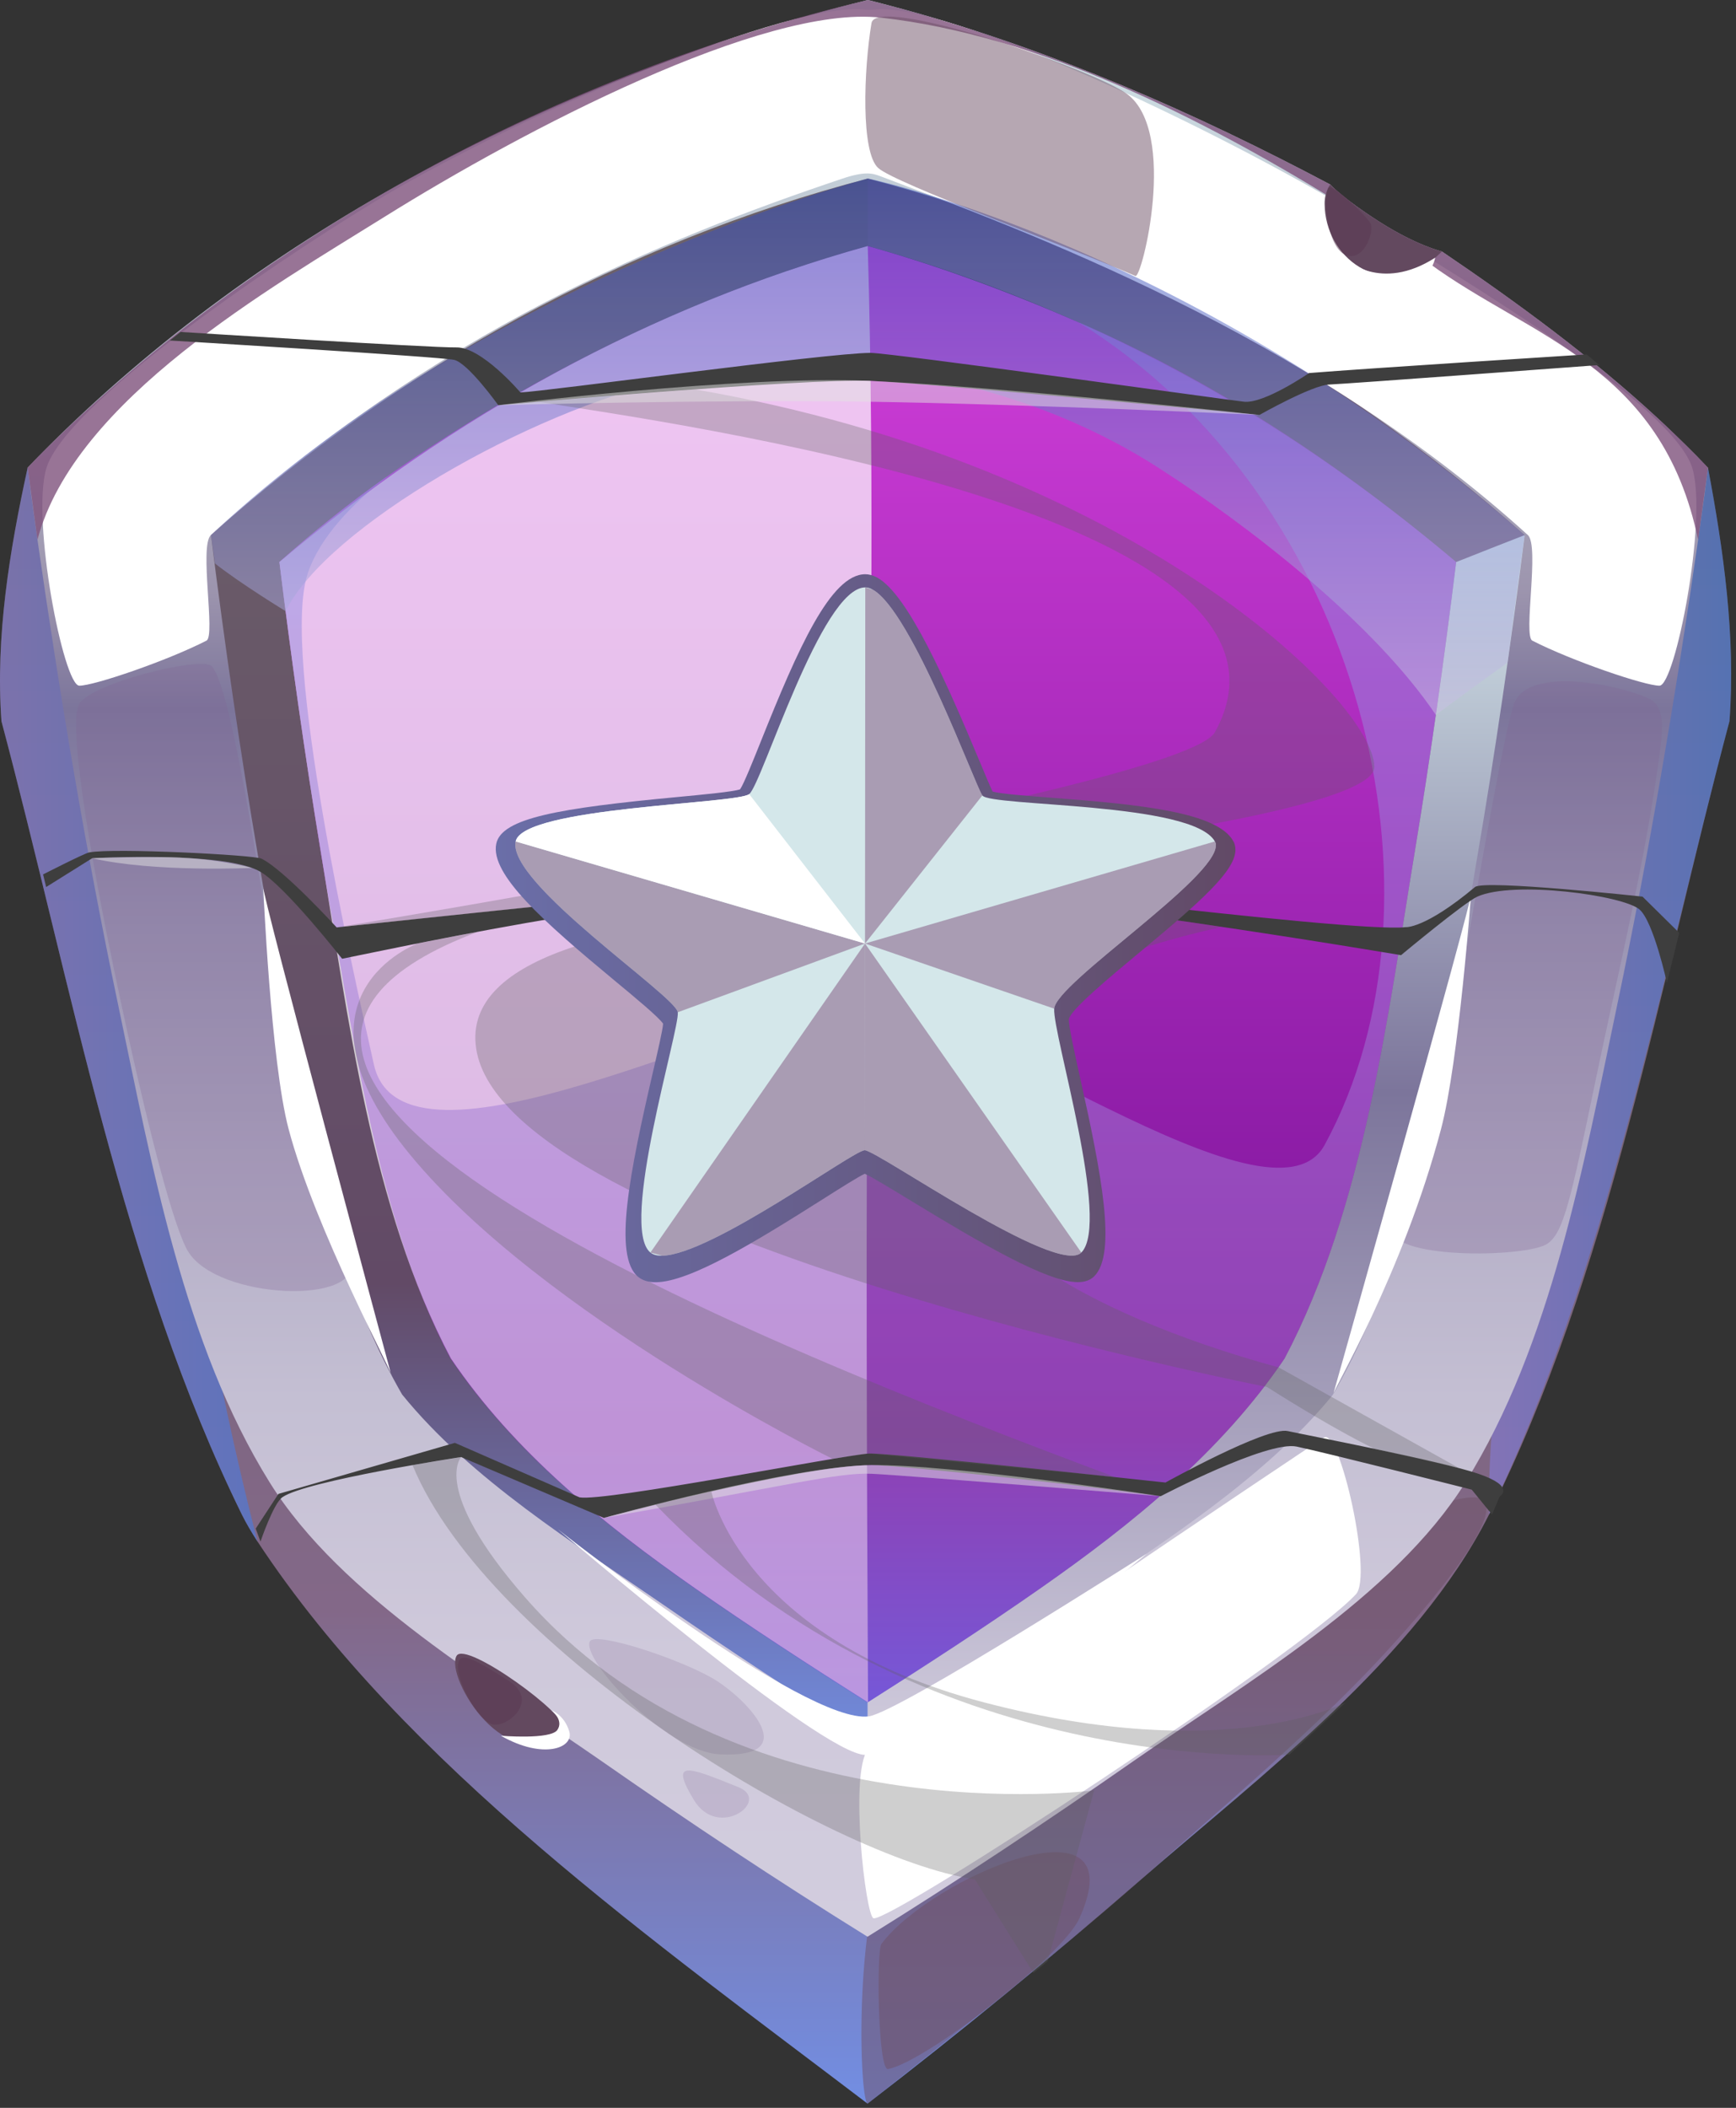 <svg width="201" height="244" viewBox="0 0 201 244" fill="none" xmlns="http://www.w3.org/2000/svg">
<rect x="0" y="0" width="201" height="244" fill="#333333" stroke="none"/>
<g clip-path="url(#clip0_2402_524)">
<path d="M200.244 83.482C192.18 113.797 186.342 147.658 172.407 175.317C164.034 191.936 146.062 205.456 132.052 217.612C121.767 226.535 111.247 235.216 100.444 243.507C76.023 224.91 46.857 204.333 29.82 178.449C29.818 178.449 29.817 178.449 29.815 178.449C29.11 177.355 28.492 176.31 28.004 175.318C14.21 147.268 8.226 113.778 0.168 83.483C-0.545 73.705 1.119 63.667 3.201 54.133C68.047 51.976 132.912 51.979 197.757 54.152C199.565 63.73 200.971 73.725 200.244 83.482Z" fill="url(#paint0_linear_2402_524)"/>
<path opacity="0.5" d="M200.244 83.482C192.18 113.797 186.118 146.988 172.407 175.317C172.049 154.338 179.28 131.476 183.768 111.171C187.992 92.061 192.64 73.041 197.757 54.151C199.565 63.73 200.971 73.725 200.244 83.482Z" fill="url(#paint1_linear_2402_524)"/>
<path opacity="0.5" d="M100.446 243.505C99.439 243.061 98.596 217.897 104.698 210.524C112.606 200.967 127.989 193.653 139.691 186.822C144.867 183.801 170.782 170.184 172.037 173.997C173.156 177.397 162.448 189.246 158.137 193.714C150.434 201.698 141.065 209.611 132.78 216.982C121.252 227.238 100.446 243.505 100.446 243.505Z" fill="#6E5066"/>
<path opacity="0.5" d="M29.82 178.448C29.818 178.448 29.817 178.448 29.815 178.448C29.11 177.354 28.492 176.309 28.004 175.317C14.21 147.267 8.226 113.777 0.168 83.482C-0.545 73.704 1.119 63.666 3.201 54.132C6.644 54.013 8.365 53.956 11.808 53.848C16.697 95.117 19.325 138.138 29.82 178.448Z" fill="url(#paint2_linear_2402_524)"/>
<path d="M178.3 60.104C171.674 54.224 164.862 48.855 157.595 43.789C157.589 43.785 157.586 43.783 157.58 43.779C141.313 33.341 124.085 24.914 105.512 19.451C105.509 19.451 105.509 19.451 105.507 19.451C103.886 18.975 102.435 18.578 101.17 18.251C100.897 18.178 100.759 18.142 100.486 18.07C100.214 18.142 100.078 18.178 99.807 18.251C71.086 25.725 44.78 40.438 22.656 60.091C22.303 60.417 22.127 60.579 21.775 60.905C21.837 61.39 21.868 61.633 21.93 62.118C22.081 63.302 22.247 64.571 22.425 65.915C23.923 77.183 25.604 88.526 27.534 99.697C31.054 120.072 34.013 144.254 44.619 162.682C44.638 162.714 44.648 162.73 44.668 162.762C44.689 162.792 44.7 162.807 44.721 162.837C52.732 173.032 65.121 180.545 75.534 187.804C79.325 190.447 83.125 192.977 86.645 195.301C90.84 198.07 95.074 200.801 99.337 203.471C99.782 203.752 100.004 203.892 100.45 204.171C100.897 203.891 101.12 203.751 101.567 203.47C101.739 203.365 101.911 203.253 102.088 203.14C109.857 198.162 117.777 193.061 125.374 187.8C135.807 180.574 148.183 173.055 156.194 162.832C156.215 162.802 156.226 162.787 156.247 162.757C156.267 162.725 156.277 162.709 156.296 162.677C166.902 144.233 169.865 120.093 173.4 99.702C175.116 89.802 176.65 79.775 178.009 69.779C178.392 66.96 178.736 64.39 179.022 62.132C179.086 61.646 179.118 61.404 179.182 60.919C178.829 60.592 178.653 60.43 178.3 60.104ZM163.823 98.482C160.661 117.616 157.988 139.695 148.737 157.249C140.836 166.041 130.189 172.793 120.608 179.383C114.02 183.915 107.252 188.353 100.45 192.654C93.65 188.355 86.887 183.917 80.3 179.386C70.722 172.797 60.137 165.994 52.178 157.253C42.914 139.661 40.277 117.667 37.115 98.477C35.294 87.425 33.707 76.226 32.355 65.051C52.312 48.231 75.268 35.467 100.483 28.479C125.695 35.468 148.646 48.24 168.598 65.061C167.224 76.234 165.649 87.432 163.823 98.482Z" fill="url(#paint3_linear_2402_524)"/>
<path d="M168.597 65.062C167.223 76.234 165.649 87.432 163.822 98.482C160.66 117.616 157.987 139.695 148.736 157.249C141.419 168.079 131.025 176.467 120.555 183.79C114.055 188.337 107.234 192.764 100.448 197.065C93.663 192.766 86.847 188.339 80.349 183.793C69.873 176.465 59.502 168.082 52.175 157.253C43.833 141.384 41.261 121.858 38.136 104.533C38.132 104.528 38.132 104.528 38.132 104.528C37.797 102.58 37.45 100.559 37.112 98.477C35.316 87.391 33.705 76.226 32.352 65.051C36.243 61.587 40.408 58.23 44.642 55.268C59.355 44.978 75.572 36.494 92.76 30.832C95.694 29.866 98.302 29.081 100.481 28.478C108.902 30.842 117.096 33.903 125.026 37.369C140.829 44.276 155.321 53.841 168.597 65.062Z" fill="url(#paint4_linear_2402_524)"/>
<path opacity="0.3" d="M176.528 61.941C173.346 63.182 171.76 63.807 168.597 65.062C148.646 48.241 125.694 35.469 100.482 28.48C100.483 25.356 100.483 23.794 100.484 20.669C102.49 20.179 103.494 19.935 105.506 19.451C105.508 19.451 105.509 19.451 105.511 19.451C124.084 24.914 141.313 33.341 157.579 43.779C157.585 43.783 157.588 43.785 157.594 43.789C163.946 49.798 170.259 55.846 176.528 61.941Z" fill="#7F6593"/>
<path d="M178.008 69.779C176.653 79.781 175.115 89.803 173.399 99.702C169.864 120.093 166.901 144.233 156.295 162.677C156.275 162.709 156.265 162.725 156.246 162.757C156.225 162.787 156.214 162.802 156.193 162.832C148.182 173.055 135.806 180.574 125.373 187.8C117.777 193.061 109.956 198.185 102.087 203.14C101.433 202.402 101.105 202.034 100.449 201.296C100.449 199.605 100.449 198.759 100.449 197.067C107.235 192.767 114.056 188.339 120.556 183.792C131.026 176.468 141.42 168.079 148.737 157.249C157.988 139.695 160.662 117.616 163.823 98.482C165.649 87.432 167.224 76.234 168.598 65.062C171.761 63.806 173.347 63.182 176.529 61.941C177.123 65.078 177.418 66.645 178.008 69.779Z" fill="url(#paint5_linear_2402_524)"/>
<path d="M197.702 54.09C196.121 52.398 194.399 50.74 192.705 49.128C192.475 48.909 192.235 48.688 191.986 48.457C184.25 41.303 175.662 35.017 166.947 29.108C166.947 29.108 164.049 28.443 159.714 25.678C155.513 22.999 154.106 21.454 154.022 21.362C154.02 21.36 154.019 21.359 154.017 21.357C138.323 13.044 121.966 5.865 104.942 1.17C104.81 1.134 104.675 1.095 104.538 1.059C102.602 0.541 101.284 0.191 100.756 0.065C100.703 0.055 100.65 0.04 100.596 0.03C100.559 0.02 100.527 0.01 100.49 0C100.49 0 100.474 0.005 100.448 0.01C100.421 0.015 100.373 0.025 100.32 0.04C65.375 8.643 30.346 26.704 5.002 52.279C4.398 52.888 3.796 53.506 3.2 54.132C3.22 54.289 3.231 54.367 3.252 54.523C3.373 55.502 3.74 58.286 4.326 62.391C4.331 62.426 4.334 62.444 4.339 62.479C6.923 80.501 9.929 98.488 13.676 116.305C17.559 134.766 21.303 155.67 31.215 171.585C39.535 184.943 56.859 194.938 69.687 203.884C79.762 210.91 90.009 217.709 100.444 224.188C110.882 217.706 121.131 210.905 131.208 203.877C144.014 194.945 161.387 184.894 169.686 171.576C179.611 155.649 183.37 134.785 187.25 116.307C190.99 98.49 194.019 80.513 196.612 62.495C196.617 62.46 196.62 62.442 196.625 62.407C197.213 58.303 197.581 55.52 197.704 54.541C197.725 54.384 197.735 54.306 197.756 54.15C197.756 54.15 197.739 54.13 197.702 54.09ZM171.01 99.396C167.581 119.433 164.769 143.275 154.358 161.412C146.333 171.266 134.425 178.617 124.182 185.698C116.439 191.051 108.468 196.259 100.448 201.297C92.421 196.279 84.462 191.054 76.723 185.702C66.557 178.672 54.523 171.248 46.554 161.417C36.143 143.297 33.341 119.415 29.926 99.391C27.813 87.004 25.992 74.456 24.425 61.929C46.23 42.589 72.195 28.046 100.485 20.67C128.776 28.1 154.708 42.578 176.529 61.941C174.955 74.466 173.129 87.012 171.01 99.396Z" fill="url(#paint6_linear_2402_524)"/>
<path d="M195.957 54.236C193.845 47.044 170.507 32.934 157.68 25.123C140.591 14.715 109.086 0.002 101.134 1.122C100.967 1.149 100.353 1.149 100.186 1.122C92.236 0.001 60.294 13.044 43.205 23.453C30.378 31.264 7.475 47.044 5.358 54.236C3.607 60.205 7.357 79.363 9.183 79.373C10.886 79.378 19.323 76.502 23.907 74.158C24.98 73.614 23.041 63.184 24.424 61.929C50.306 38.424 76.782 27.641 97.555 20.669C100.193 19.783 101.067 20.069 101.954 20.407C118.27 26.626 151.016 38.424 176.897 61.929C178.282 63.184 176.342 73.614 177.414 74.158C181.993 76.502 190.435 79.378 192.138 79.373C193.963 79.363 197.713 60.205 195.957 54.236Z" fill="white"/>
<path opacity="0.7" d="M32.353 65.062C33.727 76.234 35.303 87.432 37.129 98.482C40.291 117.616 42.964 139.695 52.215 157.249C59.532 168.08 69.925 176.469 80.397 183.792C86.897 188.338 93.718 192.766 100.504 197.067C100.361 168.992 100.237 140.909 100.487 112.838C100.737 84.745 101.294 56.574 100.47 28.48C75.257 35.469 52.306 48.241 32.353 65.062Z" fill="white"/>
<path opacity="0.5" d="M168.597 65.062C167.223 76.234 165.649 87.432 163.822 98.482C160.66 117.616 157.987 139.695 148.736 157.249C141.419 168.079 131.025 176.467 120.555 183.79C114.055 188.337 107.234 192.764 100.448 197.065C93.663 192.766 86.847 188.339 80.349 183.793C69.873 176.465 59.502 168.082 52.175 157.253C43.833 141.384 41.261 121.858 38.136 104.533C38.132 104.528 38.132 104.528 38.132 104.528C37.797 102.58 37.45 100.559 37.112 98.477C35.316 87.391 33.705 76.226 32.352 65.051C36.243 61.587 40.398 58.289 44.642 55.268C44.725 55.226 44.767 55.206 44.849 55.164C40.763 58.315 37.035 62.199 35.635 66.359C32.495 75.688 40.822 112.139 43.288 123.219C46.6 138.088 86.407 116.802 98.689 116.147C110.704 115.506 147.261 143.752 153.368 132.539C168.88 104.062 157.76 57.718 124.97 37.368C124.97 37.368 124.99 37.368 125.026 37.369C140.914 44.493 155.321 53.841 168.597 65.062Z" fill="url(#paint7_linear_2402_524)"/>
<path opacity="0.5" d="M24.878 65.215C27.88 67.585 33.068 70.745 33.068 70.745C37.884 60.991 61.349 47.601 77.453 44.021C95.934 39.913 117.524 43.482 134.134 54.151C144.589 60.866 159.073 72.101 166.242 82.749C169.545 80.318 171.207 79.108 174.548 76.697C175.323 70.792 175.719 67.841 176.528 61.94C138.505 28.522 100.484 20.669 100.484 20.669C100.484 20.669 56.41 31.947 24.424 61.928C24.608 63.243 24.698 63.9 24.878 65.215Z" fill="url(#paint8_linear_2402_524)"/>
<path opacity="0.3" d="M191.025 80.925C187.953 79.355 177.046 77.003 175.336 81.387C174.296 84.053 171.645 99.459 169.868 109.272C166.41 128.367 163.494 131.632 161.153 141.967C160.274 145.851 176.781 145.619 179.18 143.956C181.028 142.676 181.842 139.022 184.799 124.793C187.288 112.815 190.254 100.754 191.971 88.61C192.464 85.136 193.004 81.937 191.025 80.925Z" fill="#7F6593"/>
<path opacity="0.3" d="M24.425 77.052C23.078 76.017 10.575 79.067 9.171 81.485C7.664 84.08 11.267 102.962 13.253 112.477C17.184 131.312 20.22 142.303 21.774 144.859C25.2 150.494 42.061 151.053 40.539 145.932C37.825 136.803 35.106 133.11 32.355 116.148C30.529 104.895 26.838 78.906 24.425 77.052Z" fill="#7F6593"/>
<path opacity="0.5" d="M102.825 239.505C101.629 239.727 101.474 225.799 102.05 225.027C107.832 217.271 131.718 207.154 124.976 222.059C122.982 226.468 107.079 238.716 102.825 239.505Z" fill="#6E5066"/>
<path d="M156.993 184.548C158.981 182.42 155.114 165.285 153.314 166.403C150.56 168.115 101.445 201.233 100.48 202.507C98.33 205.346 100.224 221.902 101.148 222.056C103.288 222.414 150.568 191.428 156.993 184.548Z" fill="white"/>
<path d="M76.073 28.48C79.028 27.184 76.785 7.699 73.575 8.831C47.342 18.071 20.5 38.771 20.567 39.658C20.657 40.883 36.547 48.847 43.166 45.818C48.023 43.595 63.233 34.114 76.073 28.48Z" fill="white"/>
<path opacity="0.8" d="M197.757 54.151C197.736 54.307 197.726 54.385 197.705 54.542C197.269 57.688 197.053 59.261 196.626 62.408C196.621 62.443 196.618 62.461 196.613 62.496C192.431 42.256 177.211 39.111 165.422 30.445C161.99 27.923 158.296 25.45 154.605 23.183C139.115 13.671 120.236 4.071 101.983 2.043C88.375 0.531 60.604 15.053 44.524 25.099C31.51 33.23 8.625 46.227 4.339 62.479C4.333 62.444 4.331 62.426 4.326 62.391C3.901 59.244 3.687 57.67 3.252 54.523C3.231 54.366 3.221 54.288 3.2 54.132C3.796 53.507 4.398 52.878 5.002 52.279C30.53 26.969 64.877 8.442 100.32 0.04C100.373 0.025 100.421 0.015 100.448 0.01C100.475 0.005 100.49 0 100.49 0C100.527 0.01 100.559 0.02 100.596 0.03C100.65 0.04 100.703 0.055 100.756 0.065C102.029 0.387 103.295 0.729 104.538 1.059C104.675 1.095 104.81 1.134 104.942 1.17C121.96 5.855 138.323 13.044 154.017 21.357C154.019 21.359 154.02 21.36 154.022 21.362C154.106 21.454 155.512 22.999 159.714 25.678C164.049 28.442 166.947 29.108 166.947 29.108C175.708 35.039 184.192 41.281 191.986 48.457C192.235 48.687 192.475 48.91 192.705 49.128C195.68 51.938 197.39 53.745 197.702 54.09C197.739 54.131 197.757 54.151 197.757 54.151Z" fill="#7E527C"/>
<path d="M64.602 177.033C64.602 177.033 95.065 203.142 100.19 203.142C105.031 203.142 132.78 179.846 132.78 179.846C132.763 179.823 104.057 198.219 100.585 198.681C93.315 199.649 64.602 177.033 64.602 177.033Z" fill="white"/>
<path d="M170.326 103.477C170.67 103.554 154.358 161.412 154.358 161.412C154.121 161.303 162.399 147.549 166.851 130.682C168.907 122.892 170.326 103.477 170.326 103.477Z" fill="white"/>
<path d="M30.477 102.681C30.133 102.758 45.291 159.119 45.291 159.119C45.528 159.01 36.514 142.39 33.413 130.682C31.352 122.893 30.477 102.681 30.477 102.681Z" fill="white"/>
<path opacity="0.2" d="M83.362 203.077C92.846 203.538 86.809 197.057 83.045 194.605C79.497 192.294 68.979 188.762 68.303 189.995C67.226 191.956 77.049 202.77 83.362 203.077Z" fill="#7F6593"/>
<path opacity="0.2" d="M85.513 206.88C79.578 204.48 77.502 203.649 80.334 208.35C83.166 213.052 89.337 208.426 85.513 206.88Z" fill="#7F6593"/>
<path d="M52.862 191.676C51.47 194.125 58.906 206.419 65.049 199.923C66.116 198.796 53.908 189.836 52.862 191.676Z" fill="#63495F"/>
<path opacity="0.5" d="M53.053 192.535C52.692 194.387 55.396 199.352 57.139 199.631C58.882 199.91 62.451 196.818 58.905 194.566C54.949 192.056 53.324 191.141 53.053 192.535Z" fill="#5B3952"/>
<path d="M57.998 200.922C62.887 203.712 66.474 202.353 65.912 200.434C65.35 198.516 63.851 197.968 63.851 197.968C63.851 197.968 65.318 199.11 64.53 200.255C63.74 201.399 57.998 200.922 57.998 200.922Z" fill="white"/>
<path d="M166.947 29.108C166.42 29.624 165.911 30.091 165.423 30.445C159.956 34.417 153.413 29.945 153.37 23.589C153.36 22.181 154.023 21.363 154.023 21.363C154.107 21.455 155.513 23 159.715 25.679C164.049 28.442 166.947 29.108 166.947 29.108Z" fill="#63495F"/>
<path opacity="0.5" d="M153.759 21.811C153.19 23.544 153.774 28.775 155.867 29.544C157.96 30.313 159.218 26.661 158.649 25.779C158.08 24.896 154.057 20.906 153.759 21.811Z" fill="#5B3952"/>
<path d="M155.732 29.959C155.732 29.959 159.821 33.896 166.177 29.825C166.177 29.825 165.455 33.692 160.954 33.709C158.524 33.719 155.732 29.959 155.732 29.959Z" fill="white"/>
<path opacity="0.5" d="M100.904 2.674C100 8.128 99.664 17.642 101.685 19.451C103.705 21.26 123.558 28.48 131.464 31.947C132.204 32.272 136.413 15.311 130.507 10.89C126.73 8.062 101.462 -0.694 100.904 2.674Z" fill="#6E5066"/>
<path d="M4.989 101.221C4.989 101.221 9.753 98.782 10.33 98.672C13.198 98.13 29.387 98.966 30.266 99.391C32.852 100.639 38.979 107.354 38.979 107.354C38.979 107.354 97.089 101.167 100.822 101.186C103.692 101.201 156.498 108.045 162.739 107.324C162.739 107.324 164.946 107.561 170.779 102.681C171.833 101.799 190.176 103.79 190.176 103.79L194.429 107.985L193.001 113.775C193.001 113.775 191.449 106.654 189.815 105.267C187.892 103.634 175.265 101.904 171.051 103.79C169.551 104.461 162.216 110.567 162.216 110.567C162.216 110.567 118.176 103.109 100.787 102.68C80.387 102.177 46.947 109.527 39.611 110.982C39.611 110.982 33.073 102.636 30.159 100.916C26.031 98.48 10.673 99.346 10.673 99.346L5.344 102.68L4.989 101.221Z" fill="#3E3E3E"/>
<path d="M173.654 173.21C173.654 173.21 175.563 172.098 171.171 170.598C166.779 169.098 151.565 166.193 149.097 165.654C146.63 165.115 134.939 171.614 134.939 171.614C134.939 171.614 102.717 168.108 100.56 168.258C97.34 168.482 70.034 173.848 67.103 173.328L52.668 167.02L32.238 172.928L29.608 176.946L30.16 178.449C30.16 178.449 31.65 174.048 32.695 173.313C35.403 171.409 53.398 168.663 53.398 168.663L69.922 175.707C69.922 175.707 92.759 169.597 100.911 169.597C103.621 169.597 122.173 171.519 134.388 173.197C134.388 173.197 146.721 166.732 150.133 167.451C153.545 168.17 170.402 172.435 170.402 172.435L172.749 175.318L173.654 173.21Z" fill="#3E3E3E"/>
<path d="M19.659 39.415C19.659 39.415 50.959 41.296 52.576 41.655C54.192 42.014 57.694 46.908 57.694 46.908C57.694 46.908 93.356 43.746 100.823 44.093C108.29 44.439 145.822 48.031 145.822 48.031C145.822 48.031 151.911 44.586 153.894 44.513C155.878 44.439 185.172 42.256 185.172 42.256L183.713 41.027C183.713 41.027 158.213 42.643 151.569 43.182C151.569 43.182 146.361 46.765 144.027 46.5C141.692 46.235 103.156 40.848 100.789 40.848C95.884 40.848 63.002 45.333 60.254 45.427C60.254 45.427 55.768 40.161 52.846 40.214C49.924 40.266 20.908 38.424 20.908 38.424L19.659 39.415Z" fill="#3E3E3E"/>
<path opacity="0.5" d="M10.675 99.347C17.873 101.007 29.181 100.468 29.181 100.468C29.181 100.468 24.601 99.22 18.678 99.215C12.754 99.211 10.675 99.347 10.675 99.347Z" fill="#E2E2E2"/>
<path opacity="0.5" d="M69.921 175.706C90.87 172.029 97.026 170.425 100.907 170.598C104.788 170.772 134.387 173.196 134.387 173.196C134.387 173.196 110.272 169.482 100.91 169.596C91.549 169.711 69.921 175.706 69.921 175.706Z" fill="#E2E2E2"/>
<path opacity="0.3" d="M80.455 45.074C131.096 53.777 159.143 81.257 159.126 88.797C159.11 96.337 72.612 103.841 72.612 103.841L38.979 107.354C38.979 107.354 137.019 91.337 140.665 84.755C154.694 59.435 76.708 48.815 62.324 46.51L80.455 45.074Z" fill="#606060"/>
<path opacity="0.3" d="M141.467 107.292C94.212 117.892 99.031 144.847 148.066 158.292L168.938 169.945L159.126 167.706C159.126 167.706 154.693 165.623 146.695 160.552C146.695 160.552 58.452 143.222 55.134 121.389C51.816 99.556 132.852 106.047 132.852 106.047L141.467 107.292Z" fill="#606060"/>
<path opacity="0.3" d="M129.155 170.992C87.19 155.328 10.675 124.698 55.342 107.857L48.384 109.202C48.384 109.202 32.184 115.165 47.565 133.766C62.947 152.366 96.406 168.875 96.406 168.875L100.56 168.259L129.155 170.992Z" fill="#606060"/>
<path opacity="0.3" d="M47.761 169.596C56.571 190.975 96.179 215.022 112.874 217.552L119.651 228.385L121.31 227.02L126.682 207.245C126.682 207.245 85.045 212.703 60.758 184.868C49.85 172.367 53.398 168.661 53.398 168.661L47.761 169.596Z" fill="#606060"/>
<path opacity="0.3" d="M155.791 197.067L149.298 203.1C149.298 203.1 106.72 206.235 75.9 174.182L82.365 172.649C82.365 172.649 85.811 189.702 113.943 197.064C142.075 204.428 155.791 197.067 155.791 197.067Z" fill="#606060"/>
<path opacity="0.5" d="M57.694 46.908C57.694 46.908 82.151 46.226 100.495 46.5C118.84 46.774 145.822 48.031 145.822 48.031C145.822 48.031 116.207 44.779 100.823 44.093C85.439 43.407 57.694 46.908 57.694 46.908Z" fill="#E2E2E2"/>
<path d="M75.891 148.426C75.07 148.426 74.399 148.22 73.899 147.813C70.939 145.433 72.92 135.657 75.604 124.08C76.16 121.679 76.735 119.202 76.776 118.501C76.293 117.761 73.596 115.526 71.206 113.546C62.963 106.715 56.718 101.209 57.46 97.664C58.081 94.694 64.71 93.556 78.408 92.263C81.451 91.976 84.883 91.651 85.689 91.371C86.12 90.748 87.194 88.067 88.146 85.689C92.357 75.175 96.17 66.472 100.184 66.472C100.617 66.472 101.06 66.592 101.503 66.829L101.619 66.89C105.162 68.908 109.587 78.952 113.456 88.209C114.05 89.629 114.661 91.092 114.924 91.621C115.79 91.895 118.944 92.132 121.746 92.343C132.18 93.128 140.965 94.049 142.794 97.369C142.937 97.611 143.024 97.911 143.036 98.234C143.209 100.699 138.954 104.422 131.926 110.257C128.579 113.036 123.997 116.841 123.763 117.951C123.712 118.711 124.417 121.876 125.098 124.937C127.528 135.852 129.326 145.102 126.695 147.739C126.247 148.188 125.608 148.417 124.794 148.417C121.244 148.417 113.589 143.936 105.389 138.945C103.17 137.594 100.882 136.202 100.122 135.872C99.403 136.195 97.304 137.525 95.27 138.814C87.335 143.843 79.89 148.362 75.987 148.425L75.891 148.426Z" fill="url(#paint9_linear_2402_524)"/>
<path d="M140.77 97.783V97.793C141.037 101.581 122.264 113.777 122.059 116.76C121.859 119.677 128.631 141.561 125.201 144.99C122.412 147.784 101.666 133.236 100.134 133.149H100.119C98.807 133.149 82.346 145.262 76.671 145.355H76.666C76.092 145.365 75.631 145.252 75.308 144.991C71.653 142.059 78.727 119.088 78.476 117.176C78.225 115.259 58.694 102.212 59.704 97.404C60.54 93.415 85.264 93.072 86.745 91.924C88.227 90.771 95.091 67.995 100.186 67.995C100.463 67.995 100.755 68.087 101.057 68.262L101.073 68.267C105.584 70.83 112.879 90.848 113.74 92.079C114.663 93.396 138.131 92.817 140.663 97.405C140.729 97.516 140.765 97.645 140.77 97.783Z" fill="url(#paint10_linear_2402_524)"/>
<path opacity="0.5" d="M100.154 109.22L78.475 117.176C78.224 115.259 58.693 102.212 59.703 97.404L100.154 109.22Z" fill="#7E527C"/>
<path opacity="0.5" d="M113.739 92.078L100.155 109.22L100.186 67.995L101.057 68.262L101.073 68.267C105.583 70.829 112.878 90.847 113.739 92.078Z" fill="#7E527C"/>
<path opacity="0.5" d="M140.77 97.783V97.793C141.037 101.581 122.264 113.777 122.059 116.76L100.154 109.219L140.662 97.403L140.77 97.783Z" fill="#7E527C"/>
<path opacity="0.5" d="M125.201 144.991C122.412 147.785 101.666 133.237 100.134 133.15V133.17C100.124 133.155 100.119 133.15 100.119 133.15L100.155 109.221L125.201 144.991Z" fill="#7E527C"/>
<path opacity="0.5" d="M100.154 109.22L100.133 133.149V133.169C100.123 133.154 100.118 133.149 100.118 133.149C98.806 133.149 82.345 145.262 76.67 145.355H76.665L75.307 144.991L100.154 109.22Z" fill="#7E527C"/>
<path d="M100.154 109.22L59.703 97.404C60.539 93.415 85.263 93.072 86.744 91.924L100.154 109.22Z" fill="white"/>
</g>
<defs>
<linearGradient id="paint0_linear_2402_524" x1="100.22" y1="243.507" x2="100.22" y2="52.518" gradientUnits="userSpaceOnUse">
<stop stop-color="#728EE3"/>
<stop offset="0.299" stop-color="#836888"/>
<stop offset="1" stop-color="#6D636A"/>
</linearGradient>
<linearGradient id="paint1_linear_2402_524" x1="172.394" y1="114.734" x2="200.44" y2="114.734" gradientUnits="userSpaceOnUse">
<stop stop-color="#8680E8"/>
<stop offset="1" stop-color="#3B80F4"/>
</linearGradient>
<linearGradient id="paint2_linear_2402_524" x1="1.27171e-05" y1="116.148" x2="29.819" y2="116.148" gradientUnits="userSpaceOnUse">
<stop stop-color="#8680E8"/>
<stop offset="1" stop-color="#3B80F4"/>
</linearGradient>
<linearGradient id="paint3_linear_2402_524" x1="100.477" y1="204.171" x2="100.477" y2="18.07" gradientUnits="userSpaceOnUse">
<stop stop-color="#728EE3"/>
<stop offset="0.299" stop-color="#624A66"/>
<stop offset="1" stop-color="#6D636A"/>
</linearGradient>
<linearGradient id="paint4_linear_2402_524" x1="100.475" y1="28.48" x2="100.475" y2="197.066" gradientUnits="userSpaceOnUse">
<stop stop-color="#D23FDA"/>
<stop offset="0.817" stop-color="#781297"/>
<stop offset="1" stop-color="#3E4CE6"/>
</linearGradient>
<linearGradient id="paint5_linear_2402_524" x1="139.228" y1="203.14" x2="139.228" y2="61.941" gradientUnits="userSpaceOnUse">
<stop stop-color="#D2CDDE"/>
<stop offset="0.543" stop-color="#7C759B"/>
<stop offset="1" stop-color="#D4E7EA"/>
</linearGradient>
<linearGradient id="paint6_linear_2402_524" x1="100.479" y1="224.19" x2="100.479" y2="0.001" gradientUnits="userSpaceOnUse">
<stop stop-color="#D2CDDE"/>
<stop offset="0.147" stop-color="#CFC9DB"/>
<stop offset="0.278" stop-color="#C4BFD3"/>
<stop offset="0.404" stop-color="#B2ACC5"/>
<stop offset="0.525" stop-color="#9993B2"/>
<stop offset="0.634" stop-color="#7C759B"/>
<stop offset="0.696" stop-color="#9D95AE"/>
<stop offset="1" stop-color="#D4E7EA"/>
</linearGradient>
<linearGradient id="paint7_linear_2402_524" x1="100.475" y1="197.066" x2="100.475" y2="37.37" gradientUnits="userSpaceOnUse">
<stop stop-color="#AE64C9"/>
<stop offset="1" stop-color="#8E98E5"/>
</linearGradient>
<linearGradient id="paint8_linear_2402_524" x1="100.477" y1="20.669" x2="100.477" y2="82.75" gradientUnits="userSpaceOnUse">
<stop stop-color="#2743B8"/>
<stop offset="1" stop-color="#CBC2E5"/>
</linearGradient>
<linearGradient id="paint9_linear_2402_524" x1="57.4" y1="107.45" x2="143.04" y2="107.45" gradientUnits="userSpaceOnUse">
<stop stop-color="#6A6EA8"/>
<stop offset="1" stop-color="#624A66"/>
</linearGradient>
<linearGradient id="paint10_linear_2402_524" x1="100.219" y1="67.995" x2="100.219" y2="145.356" gradientUnits="userSpaceOnUse">
<stop offset="1" stop-color="#D4E7EA"/>
</linearGradient>
<clipPath id="clip0_2402_524">
<rect width="201" height="244" fill="white"/>
</clipPath>
</defs>
</svg>
